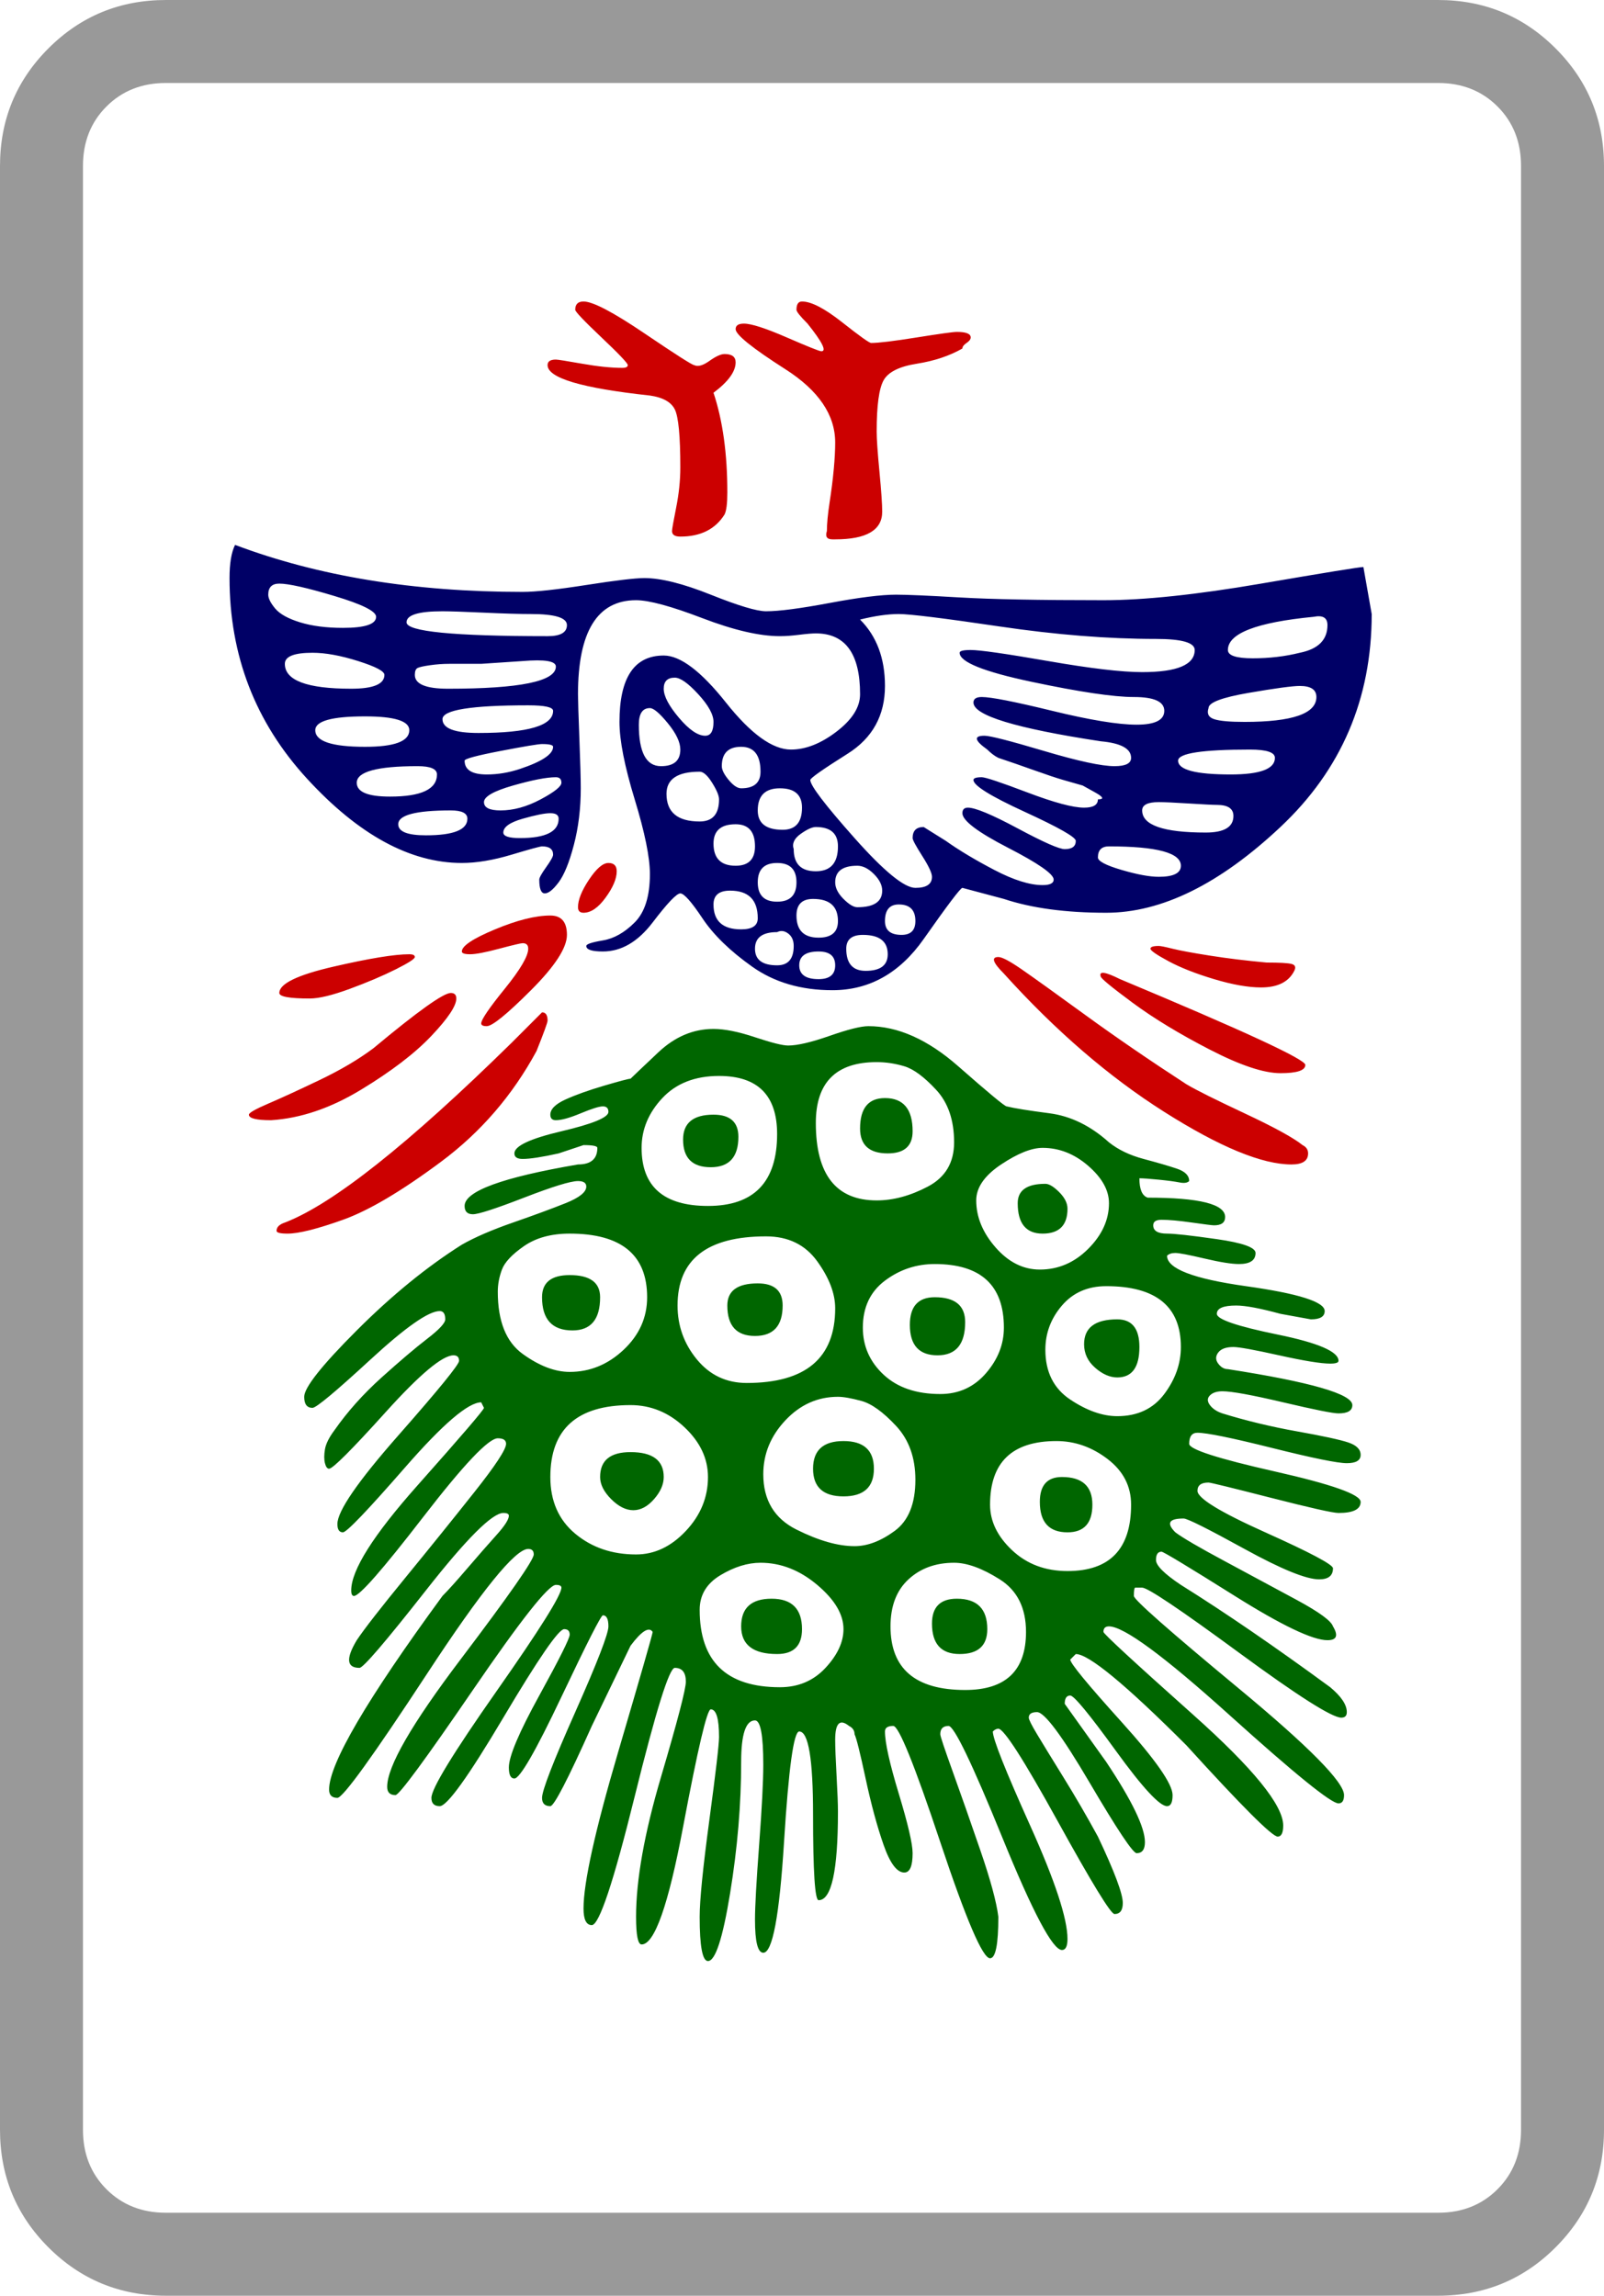 <?xml version="1.0" encoding="UTF-8" standalone="no"?>
<svg
   xmlns:dc="http://purl.org/dc/elements/1.1/"
   xmlns:cc="http://creativecommons.org/ns#"
   xmlns:rdf="http://www.w3.org/1999/02/22-rdf-syntax-ns#"
   xmlns:svg="http://www.w3.org/2000/svg"
   xmlns="http://www.w3.org/2000/svg"
   xmlns:sodipodi="http://sodipodi.sourceforge.net/DTD/sodipodi-0.dtd"
   xmlns:inkscape="http://www.inkscape.org/namespaces/inkscape"
   viewBox="30 -115 580 830"
   version="1.1"
   id="svg6"
   sodipodi:docname="b-0.svg"
   inkscape:version="1.0rc1 (09960d6f05, 2020-04-09)">
  <defs
     id="defs10" />
  <sodipodi:namedview
     inkscape:document-rotation="0"
     pagecolor="#ffffff"
     bordercolor="#666666"
     borderopacity="1"
     objecttolerance="10"
     gridtolerance="10"
     guidetolerance="10"
     inkscape:pageopacity="0"
     inkscape:pageshadow="2"
     inkscape:window-width="1080"
     inkscape:window-height="698"
     id="namedview8"
     showgrid="false"
     inkscape:zoom="0.5"
     inkscape:cx="266.69678"
     inkscape:cy="391.12095"
     inkscape:window-x="-6"
     inkscape:window-y="-6"
     inkscape:window-maximized="1"
     inkscape:current-layer="svg6" />
  <path
     d="m 296,16 q 0,-3 -4,-3 -2,0 -5.5,2.5 Q 283,18 281,17 280,17 263,5.5 246,-6 241,-6 q -3,0 -3,3 0,1 9.5,10 9.5,9 9.5,10 0,1 -2,1 -6,0 -14.5,-1.5 Q 232,15 231,15 q -3,0 -3,2 0,7 37,11 7,1 9,5 2,4 2,21 0,7 -1.5,14.5 -1.5,7.5 -1.5,8.5 0,2 3,2 11,0 16,-8 1,-2 1,-8 0,-21 -5,-36 8,-6 8,-11 z m 51,25 q 0,-14 2.5,-18.5 2.5,-4.5 12,-6 Q 371,15 378,11 378,10 379.5,9 381,8 381,7 381,5 376,5 374,5 361.5,7 349,9 345,9 344,9 334.5,1.5 325,-6 320,-6 q -2,0 -2,3 0,1 4,5 8,10 5,10 -1,0 -12.5,-5 Q 303,2 299,2 q -3,0 -3,2 0,3 18,14.5 18,11.5 18,26.5 0,4 -0.5,9.5 -0.5,5.5 -1.5,12 -1,6.5 -1,10.5 -1,3 2,3 h 1 q 17,0 17,-10 0,-4 -1,-14.5 Q 347,45 347,41 Z m -94,159 q 0,-3 -3,-3 -3,0 -7,6 -4,6 -4,10 0,2 2,2 4,0 8,-5.5 4,-5.5 4,-9.5 z m 193,28 q 0,1 6.5,4.5 6.5,3.5 16.5,6.5 10,3 17,3 9,0 12,-6 1,-2 -1,-2.5 -2,-0.5 -9,-0.5 -11,-1 -20.5,-2.5 Q 458,229 454,228 q -4,-1 -5,-1 -3,0 -3,1 z m -268,2 q -8,0 -27.5,4.5 -19.5,4.5 -19.5,9.5 0,2 11,2 5,0 14.5,-3.5 9.5,-3.5 16.5,-7 7,-3.5 7,-4.5 0,-1 -2,-1 z m 26,25 q 0,1 2,1 3,0 16,-13 13,-13 13,-20 0,-7 -6,-7 -8,0 -20,5 -12,5 -12,8 0,1 3,1 3,0 10.5,-2 7.5,-2 8.5,-2 2,0 2,2 0,4 -8.5,14.5 Q 204,253 204,255 Z m 224,-17 q 0,1 11.5,9.5 11.5,8.5 28,17 16.5,8.5 25.5,8.5 9,0 9,-3 0,-3 -67,-31 -8,-4 -7,-1 z m -233,8 q 0,-2 -2,-2 -4,0 -28,20 -8,6 -19.5,11.5 -11.5,5.5 -18.5,8.5 -7,3 -7,4 0,2 8,2 16,-1 32.5,-11 16.5,-10 25.5,-19.5 9,-9.5 9,-13.5 z m 198,-9 q 28,31 58,50 30,19 46,19 6,0 6,-4 0,-2 -2,-3 -5,-4 -21,-11.5 Q 464,280 459,277 439,264 422.5,252 406,240 399.5,235.5 393,231 391,231 q -4,0 2,6 z m -259,94 q 6,0 20,-5 14,-5 35.5,-21 21.5,-16 34.5,-40 4,-10 4,-11 0,-3 -2,-3 l -11,11 q -56,55 -82,65 -3,1 -3,3 0,1 4,1 z"
     style="stroke:none;stroke-opacity:1;fill-rule:nonzero;fill:#cc0000;fill-opacity:1"
     id="path45" />
  <path
     id="path21"
     style="stroke:none;stroke-opacity:1;fill-rule:evenodd;fill:#006600;fill-opacity:1"
     d="m 351,302 q 9,0 9,-8 0,-12 -10,-12 -9,0 -9,11 0,9 10,9 z m -74,-5 q 0,10 10,10 10,0 10,-11 0,-8 -9,-8 -11,0 -11,9 z m 139,25 q 0,-3 -3,-6 -3,-3 -5,-3 -10,0 -10,7 0,11 9,11 9,0 9,-9 z m -179,44 q 10,0 10,-12 0,-8 -11,-8 -10,0 -10,8 0,12 11,12 z m 76,-9 q 0,-8 -9,-8 -11,0 -11,8 0,11 10,11 10,0 10,-11 z m 56,18 q 10,0 10,-12 0,-9 -11,-9 -9,0 -9,10 0,11 10,11 z m 65,-13 q -12,0 -12,9 0,5 4,8.5 4,3.5 8,3.5 8,0 8,-11 0,-10 -8,-10 z m -88,54 q 0,-10 -11,-10 -11,0 -11,10 0,10 11,10 11,0 11,-10 z m -99,3 q 0,4 4,8 4,4 8,4 4,0 7.5,-4 3.5,-4 3.5,-8 0,-9 -12,-9 -11,0 -11,9 z m 159,9 q 0,11 10,11 9,0 9,-10 0,-10 -11,-10 -8,0 -8,9 z m -108,45 q 0,10 13,10 9,0 9,-9 0,-11 -11,-11 -11,0 -11,10 z m 78,-10 q -9,0 -9,9 0,11 10,11 10,0 10,-9 0,-11 -11,-11 z m -224,72 q 3,0 32.5,-45 29.5,-45 36.5,-45 2,0 2,2 0,3 -26.5,38 -26.5,35 -26.5,46 0,3 3,3 2,0 28,-38 26,-38 30,-38 2,0 2,1 0,4 -23.5,37.5 Q 186,530 186,535 q 0,3 3,3 4,0 23,-32 19,-32 22,-32 2,0 2,2 0,2 -11,22 -11,20 -11,26 0,4 2,4 3,0 17,-29.5 14,-29.5 15,-29.5 2,0 2,4 0,4 -12,31 -12,27 -12,31 0,3 3,3 2,0 15,-29 l 14,-29 q 6,-8 8,-5 0,1 -12.5,43.5 Q 241,561 241,575 q 0,6 3,6 4,0 15.5,-46.5 Q 271,488 274,488 q 4,0 4,5 0,4 -9,34.5 -9,30.5 -9,50.5 0,10 2,10 7,0 15,-42.5 8,-42.5 10,-42.5 3,0 3,10 0,4 -3.5,30 -3.5,26 -3.5,35 0,16 3,16 4,0 8,-24.5 4,-24.5 4,-47.5 0,-15 5,-15 3,0 3,16 0,9 -1.5,29 -1.5,20 -1.5,27 0,12 3,12 5,0 7.5,-40 2.5,-40 5.5,-40 5,0 5,30 0,31 2,31 7,0 7,-32 0,-4 -0.5,-13 -0.5,-9 -0.5,-13 0,-9 5,-5 2,1 2,3 1,2 4,16 3,14 6.5,24 3.5,10 7.5,10 3,0 3,-7 0,-5 -5,-21.5 -5,-16.5 -5,-22.5 0,-2 3,-2 3,0 17,42 14,42 18,42 3,0 3,-15 -1,-8 -6.5,-24 -5.5,-16 -10,-28.5 Q 370,513 370,512 q 0,-3 3,-3 3,0 19.5,40.5 16.5,40.5 21.5,40.5 2,0 2,-4 0,-11 -13.5,-41 -13.5,-30 -13.5,-34 1,-1 2,-1 3,0 21.5,33.5 18.5,33.5 20.5,33.5 3,0 3,-4 0,-5 -9,-24 -6,-11 -12.5,-21.5 Q 408,517 405,512 q -3,-5 -3,-6 0,-2 3,-2 4,0 19,25.5 15,25.5 17,25.5 3,0 3,-4 0,-8 -14,-29 l -15,-21 q 0,-3 2,-3 2,0 16.5,20 14.5,20 18.5,20 2,0 2,-4 0,-6 -18.5,-26.5 Q 417,487 417,485 l 2,-2 q 7,0 40,33 30,33 33,33 2,0 2,-4 0,-11 -32.5,-40 -32.5,-29 -32.5,-30 0,-2 2,-2 8,0 43.5,32 35.5,32 39.5,32 2,0 2,-3 0,-7 -38,-38.5 -38,-31.5 -38,-33.5 0,-3 0.5,-3 h 2.5 q 3,0 35,23.5 32,23.5 37,23.5 2,0 2,-2 0,-4 -6,-9 -30,-22 -54,-37 -9,-6 -9,-9 0,-3 2,-3 1,0 26.5,16 25.5,16 33.5,16 5,0 2,-5 -1,-3 -13,-9.5 -12,-6.5 -26,-14 -14,-7.5 -18,-10.5 -5,-5 3,-5 2,0 22,11 20,11 27,11 5,0 5,-4 0,-2 -24.5,-13 -24.5,-11 -24.5,-15 0,-3 4,-3 1,0 22.5,5.5 21.5,5.5 24.5,5.5 8,0 8,-4 0,-4 -31,-11 -31,-7 -31,-10 0,-4 3,-4 5,0 27,5.5 22,5.5 27,5.5 5,0 5,-3 0,-3 -4.5,-4.5 -4.5,-1.5 -18.5,-4 -14,-2.5 -27,-6.5 -3,-1 -4.5,-3 -1.5,-2 0,-3.5 1.5,-1.5 4.5,-1.5 5,0 22,4 17,4 20,4 5,0 5,-3 0,-6 -45,-13 -2,0 -3.5,-2 -1.5,-2 0,-4 1.5,-2 5.5,-2 3,0 16.5,3 13.5,3 18.5,3 3,0 3,-1 0,-5 -22,-9.5 -22,-4.5 -22,-7.5 0,-3 7,-3 5,0 16,3 l 11,2 q 5,0 5,-3 0,-5 -28.5,-9 -28.5,-4 -28.5,-11 1,-1 3,-1 2,0 10.5,2 8.5,2 12.5,2 6,0 6,-4 0,-3 -14,-5 -14,-2 -18,-2 -5,0 -5,-3 0,-2 3,-2 4,0 11,1 7,1 8,1 4,0 4,-3 0,-7 -28,-7 -3,-1 -3,-7 2,0 7,0.5 5,0.5 7.5,1 2.5,0.5 3.5,-0.5 0,-3 -4.5,-4.5 Q 451,306 443.5,304 436,302 431,298 421,289 409.5,287.5 398,286 394,285 393,285 376.5,270.5 360,256 344,256 q -4,0 -14,3.5 -10,3.5 -15,3.5 -3,0 -12,-3 -9,-3 -15,-3 -11,0 -20,8.5 -9,8.5 -10,9.5 -1,0 -9.5,2.5 -8.5,2.5 -14,5 -5.5,2.5 -5.5,5.5 0,2 2,2 3,0 9,-2.5 6,-2.5 8,-2.5 2,0 2,2 0,3 -17,7 -17,4 -17,8 0,2 3,2 4,0 13,-2 l 9,-3 q 5,0 5,1 0,6 -7,6 -41,7 -41,15 0,3 3,3 3,0 18.5,-6 15.5,-6 19.5,-6 3,0 3,2 0,3 -7.5,6 -7.5,3 -19,7 -11.5,4 -18.5,8 -19,12 -38,31 -19,19 -19,24 0,4 3,4 2,0 21,-17.5 19,-17.5 25,-17.5 2,0 2,3 0,2 -6.5,7 -6.5,5 -16.5,14 -10,9 -17,19 -3,4 -3.5,7 -0.5,3 0,5 0.5,2 1.5,2 2,0 20.5,-20.5 Q 188,375 194,375 q 2,0 2,2 0,2 -22,27 -22,25 -22,32 0,3 2,3 2,0 22.5,-23.5 Q 197,392 204,392 l 1,2 q 0,1 -24,28 -24,27 -24,38 0,2 1,2 3,0 25,-28.5 22,-28.5 27,-28.5 3,0 3,2 0,3 -11.5,17.5 -11.5,14.5 -25,31 Q 163,472 159,478 q -6,10 1,10 2,0 24,-28 22,-28 28,-28 2,0 2,1 0,2 -4.5,7 -4.5,5 -10.5,12 -6,7 -9,10 -41,56 -41,70 0,3 3,3 z m 223,-85 q 7,0 16.5,6 9.5,6 9.5,19 0,21 -22,21 -27,0 -27,-23 0,-11 6.5,-17 6.5,-6 16.5,-6 z m -40,24 q 0,7 -6.5,14 -6.5,7 -16.5,7 -29,0 -29,-28 0,-8 7.5,-12.5 7.5,-4.5 14.5,-4.5 11,0 20.5,8 9.5,8 9.5,16 z m 53,-45 q 0,-23 24,-23 10,0 18.5,6.5 8.5,6.5 8.5,16.5 0,24 -23,24 -12,0 -20,-7.5 -8,-7.5 -8,-16.5 z M 286,419 q 0,11 -8,19.5 -8,8.5 -18,8.5 -13,0 -22,-7.5 -9,-7.5 -9,-20.5 0,-26 29,-26 11,0 19.5,8 8.5,8 8.5,18 z m 47,-29 q 3,0 8.5,1.5 5.5,1.5 12.5,9 7,7.5 7,19.5 0,13 -7.5,18.5 -7.5,5.5 -14.5,5.5 -9,0 -21,-6 -12,-6 -12,-20 0,-11 8,-19.5 8,-8.5 19,-8.5 z m 97,-40 q 27,0 27,22 0,9 -6,17 -6,8 -17,8 -8,0 -17,-6 -9,-6 -9,-18 0,-9 6,-16 6,-7 16,-7 z m -88,15 q 0,-11 8,-17 8,-6 18,-6 25,0 25,23 0,9 -6.5,16.5 -6.5,7.5 -16.5,7.5 -13,0 -20.5,-7 -7.5,-7 -7.5,-17 z m -42,20 q -11,0 -18,-8.5 -7,-8.5 -7,-19.5 0,-25 32,-25 12,0 18.5,9 6.5,9 6.5,17 0,27 -32,27 z m -64,-4 q -8,0 -17,-6.5 -9,-6.5 -9,-22.5 0,-4 1.5,-8 1.5,-4 8,-8.5 6.5,-4.5 16.5,-4.5 28,0 28,23 0,11 -8.5,19 -8.5,8 -19.5,8 z m 147,-62 q 0,-7 9,-13 9,-6 15,-6 9,0 16.5,6.5 7.5,6.5 7.5,13.5 0,9 -7.5,16.5 -7.5,7.5 -17.5,7.5 -9,0 -16,-8 -7,-8 -7,-17 z m -72,-24 q 0,26 -25,26 -24,0 -24,-21 0,-10 7.5,-18 7.5,-8 20.5,-8 21,0 21,21 z m 64,3 q 0,11 -9.5,16 -9.5,5 -18.5,5 -22,0 -22,-28 0,-22 22,-22 5,0 10,1.5 5,1.5 11.5,8.5 6.5,7 6.5,19 z" />
  <path
     d="M 610,655 V -55 Q 610,-80 592.5,-97.5 575,-115 550,-115 H 90 Q 65,-115 47.5,-97.5 30,-80 30,-55 v 710 q 0,25 17.5,42.5 Q 65,715 90,715 h 460 q 25,0 42.5,-17.5 Q 610,680 610,655 Z m -60,30 H 90 Q 77,685 68.5,676.5 60,668 60,655 V -55 Q 60,-68 68.5,-76.5 77,-85 90,-85 h 460 q 13,0 21.5,8.5 8.5,8.5 8.5,21.5 v 710 q 0,13 -8.5,21.5 Q 563,685 550,685 Z"
     style="stroke:none;stroke-opacity:1;fill-rule:nonzero;fill:#999999;fill-opacity:1"
     id="path17" />
  <path
     id="path2"
     style="stroke:none;stroke-opacity:1;fill-rule:nonzero;fill:#000066;fill-opacity:1"
     d="m 232,181 q 0,7 -14,7 -6,0 -6,-2 0,-3 7,-5 7,-2 10,-2 3,0 3,2 z m 72,36 q 0,4 -6,4 -10,0 -10,-9 0,-5 6,-5 10,0 10,10 z m -16,-71 q 0,5 -3,5 -4,0 -9.5,-6.5 Q 270,138 270,134 q 0,-4 4,-4 3,0 8.5,6 5.5,6 5.5,10 z m 32,31 q 0,8 -7,8 -9,0 -9,-7 0,-8 8,-8 8,0 8,7 z m -92,-62 q -51,0 -51,-5 0,-4 13,-4 4,0 15,0.5 11,0.5 17,0.5 13,0 13,4 0,4 -7,4 z m 98,124 q -7,0 -7,-5 0,-5 7,-5 6,0 6,5 0,5 -6,5 z m 17,-3 q -7,0 -7,-8 0,-5 6,-5 9,0 9,7 0,6 -8,6 z m -32,-2 q -8,0 -8,-6 0,-6 8,-6 2,-1 4,0.5 2,1.5 2,4.5 0,7 -6,7 z m 13,-24 q 9,0 9,8 0,6 -7,6 -8,0 -8,-8 0,-6 6,-6 z m 37,8 q 0,5 -5,5 -6,0 -6,-5 0,-6 5,-6 6,0 6,6 z m -43,-14 q 0,7 -7,7 -7,0 -7,-7 0,-7 7,-7 7,0 7,7 z m 31,3 q 0,6 -9,6 -2,0 -5,-3 -3,-3 -3,-6 0,-6 8,-6 3,0 6,3 3,3 3,6 z m 78,-12 q 0,-4 4,-4 26,0 26,7 0,4 -8,4 -5,0 -13.5,-2.5 Q 427,197 427,195 Z m -102,5 q -8,0 -8,-8 -1,-3 2.5,-5.5 3.5,-2.5 5.5,-2.5 8,0 8,7 0,9 -8,9 z m -29,-17 q 7,0 7,8 0,7 -7,7 -8,0 -8,-8 0,-7 8,-7 z m 170,3 q -23,0 -23,-8 0,-3 6,-3 3,0 11,0.5 8,0.5 10,0.5 6,0 6,4 0,6 -10,6 z m -292,-3 q 0,-5 19,-5 6,0 6,3 0,6 -15,6 -10,0 -10,-4 z m 109,-19 q 2,0 4.5,4 2.5,4 2.5,6 0,8 -7,8 -12,0 -12,-10 0,-8 12,-8 z m -78,11 q 0,-3 10.5,-6 10.5,-3 15.5,-3 2,0 2,2 0,2 -7.5,6 -7.5,4 -14.5,4 -6,0 -6,-3 z m 93,-5 q -2,0 -4.5,-3 -2.5,-3 -2.5,-5 0,-7 7,-7 7,0 7,9 0,6 -7,6 z m 158,-10 q 0,-4 26,-4 9,0 9,3 0,6 -16,6 -19,0 -19,-5 z m -297,8 q 0,-6 22,-6 7,0 7,3 0,8 -17,8 -12,0 -12,-5 z m 117,-12 q 0,6 -7,6 -8,0 -8,-15 0,-6 4,-6 2,0 6.5,5.5 4.5,5.5 4.5,9.5 z m -78,4 q 0,-1 13,-3.5 13,-2.5 15,-2.5 4,0 4,1 0,2 -3,4 -3,2 -9,4 -6,2 -12,2 -8,0 -8,-5 z m 308,-23 q 0,9 -26,9 -8,0 -11,-1 -3,-1 -2,-4 0,-3 14.5,-5.5 14.5,-2.5 18.5,-2.5 6,0 6,4 z m -344,18 q -18,0 -18,-6 0,-5 18,-5 16,0 16,5 0,6 -16,6 z m 68,-13 q 0,8 -27,8 -13,0 -13,-5 0,-5 31,-5 9,0 9,2 z m 1,-16 q 0,8 -39,8 -12,0 -12,-5 0,-2 1,-2.5 1,-0.5 4.5,-1 3.5,-0.5 7,-0.5 H 204 q 0,0 15,-1 12,-1 12,2 z m -98,-1 q 0,-4 10,-4 7,0 16.5,3 9.5,3 9.5,5 0,5 -12,5 -24,0 -24,-9 z m 367,-4 q -8,2 -17,2 -9,0 -9,-3 0,-9 31,-12 5,-1 5,3 0,8 -10,10 z M 166,108 q 0,4 -12,4 -9,0 -15.5,-2 -6.5,-2 -9,-5 -2.5,-3 -2.5,-5 0,-4 4,-4 5,0 20,4.5 15,4.5 15,7.5 z m 188,-8 q -8,0 -24,3 -16,3 -23,3 -5,0 -20,-6 -15,-6 -24,-6 -5,0 -21,2.5 -16,2.5 -23,2.5 -59,0 -104,-17 -2,4 -2,12 0,42 28,72.5 28,30.5 56,30.5 8,0 18,-3 10,-3 11,-3 4,0 4,3 0,1 -2.5,4.5 -2.5,3.5 -2.5,4.5 0,5 2,5 2,0 5,-4 3,-4 5.5,-13.5 2.5,-9.5 2.5,-20.5 0,-5 -0.5,-18 -0.5,-13 -0.5,-16 0,-34 21,-34 7,0 24,6.5 17,6.5 28,6.5 3,0 7,-0.5 4,-0.5 6,-0.5 16,0 16,22 0,7 -8.5,13.5 Q 324,156 316,156 306,156 292.5,139 279,122 270,122 q -16,0 -16,24 0,10 5.5,28 5.5,18 5.5,27 0,12 -5.5,17.5 -5.5,5.5 -11.5,6.5 -6,1 -6,2 0,2 6,2 10,0 18,-10.5 8,-10.5 10,-10.5 2,0 8,9 6,9 18,17.5 12,8.5 29,8.5 20,0 33,-18.5 13,-18.5 14,-18.5 l 15,4 q 15,5 37,5 30,0 63,-31 33,-31 33,-77 l -3,-17 q -2,0 -37,6 -35,6 -57,6 -35,0 -52,-1 -17,-1 -23,-1 z m 1,7 q 6,0 36.5,4.5 30.5,4.5 56.5,4.5 14,0 14,4 0,8 -19,8 -11,0 -34,-4 -23,-4 -28,-4 -4,0 -4,1 0,5 26,10.5 26,5.5 37,5.5 11,0 11,5 0,5 -10,5 -10,0 -30.5,-5 -20.5,-5 -25.5,-5 -3,0 -3,2 0,7 46,14 11,1 11,6 0,3 -6,3 -7,0 -25.5,-5.5 Q 389,151 386,151 q -6,0 1,5 2,2 4,3 6,2 13,4.5 7,2.5 10.5,3.5 l 7,2 q 0,0 4.5,2.5 4.5,2.5 1,2.5 0,3 -5,3 -6,0 -20.5,-5.5 Q 387,166 385,166 q -3,0 -3,1 0,3 18.5,11.5 18.5,8.5 18.5,10.5 0,3 -4,3 -3,0 -17,-7.5 -14,-7.5 -18,-7.5 -2,0 -2,2 0,4 16.5,12.5 16.5,8.5 16.5,11.5 0,2 -4,2 -7,0 -17.5,-5.5 Q 379,194 372,189 l -8,-5 q -4,0 -4,4 0,1 3.5,6.5 3.5,5.5 3.5,7.5 0,4 -6,4 -6,0 -22,-18 -16,-18 -16,-21 0,-1 13.5,-9.5 Q 350,149 350,133 q 0,-15 -9,-24 8,-2 14,-2 z" />
</svg>
